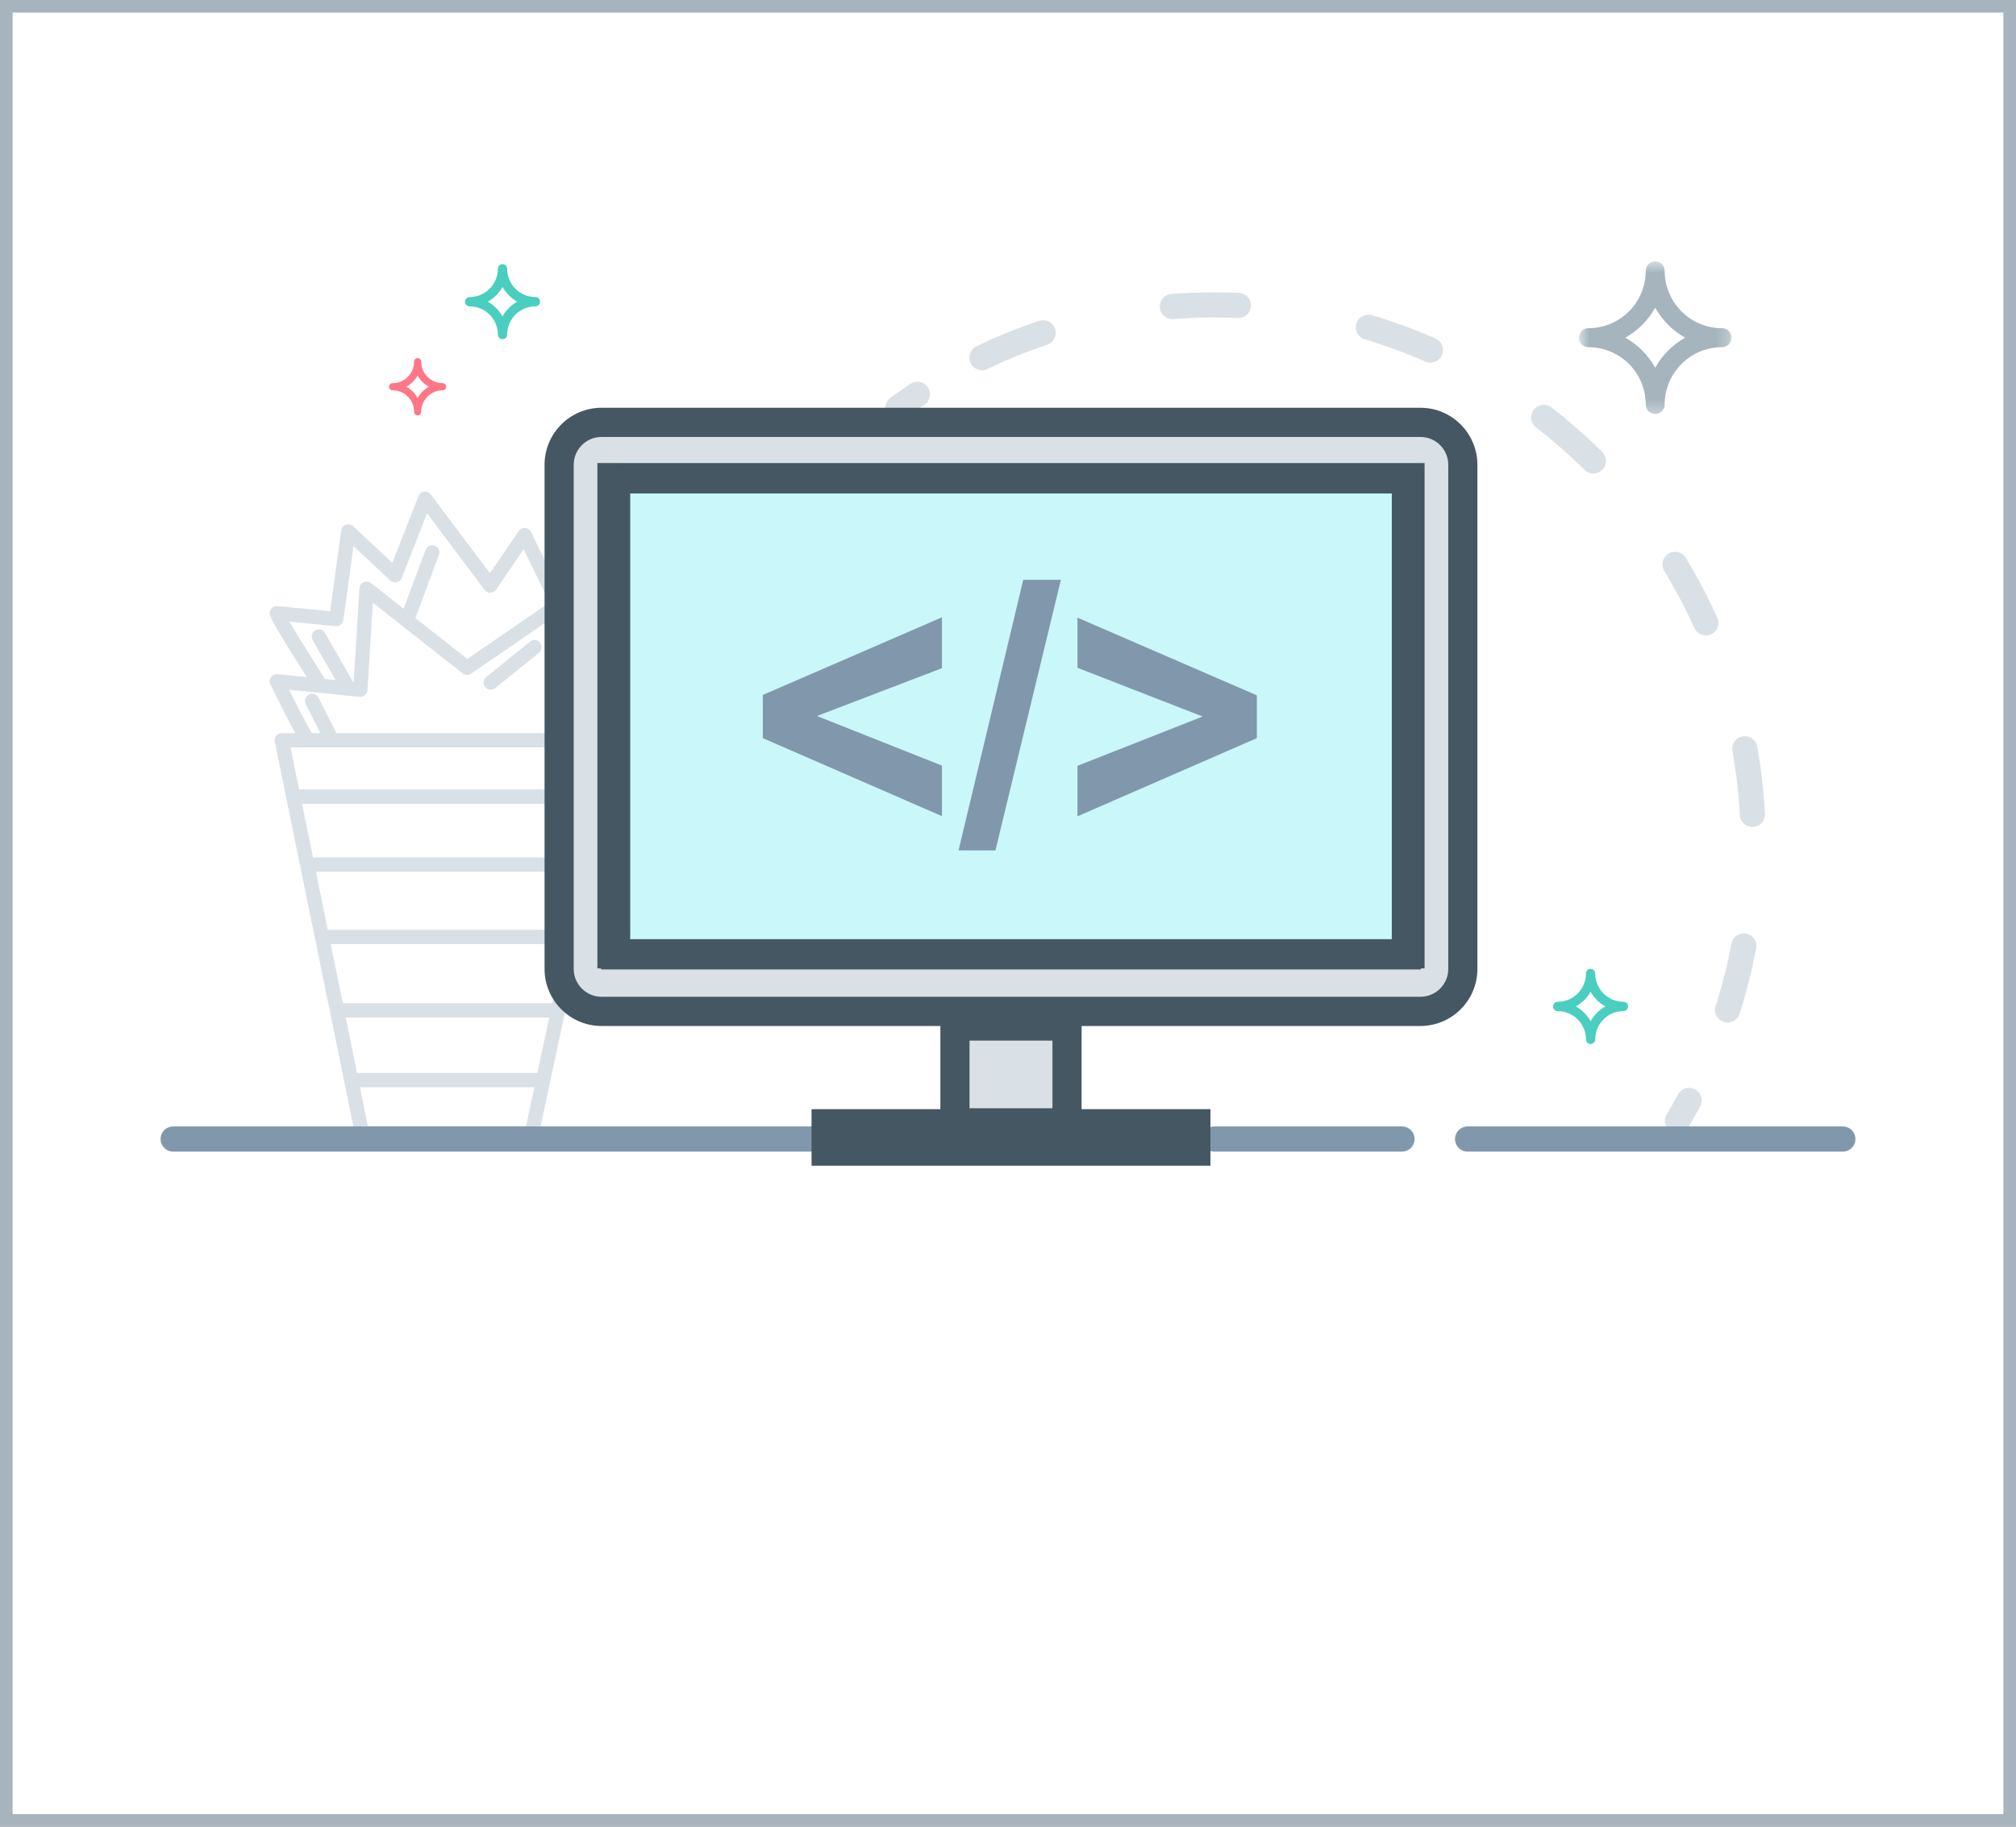 <?xml version="1.0" encoding="UTF-8" standalone="no"?>
<svg width="160px" height="145px" viewBox="0 0 160 145" version="1.1" xmlns="http://www.w3.org/2000/svg" xmlns:xlink="http://www.w3.org/1999/xlink">
    <rect x="0" y="0" width="160" height="145" fill="#333333" stroke="none"/>
    <!-- Generator: Sketch 3.6.1 (26313) - http://www.bohemiancoding.com/sketch -->
    <title>tag1</title>
    <desc>Created with Sketch.</desc>
    <defs>
        <path id="path-1" d="M12.75,0.566 L0.649,0.566 L0.649,12.684 L12.75,12.684 L12.75,0.566 L12.75,0.566 Z"></path>
        <path id="path-3" d="M0,72.352 L134,72.352 L134,0.566 L0,0.566 L0,72.352 Z"></path>
    </defs>
    <g id="Page-1" stroke="none" stroke-width="1" fill="none" fill-rule="evenodd">
        <g id="12_matchmaking" transform="translate(-17, -167)">
            <g id="tag1" transform="translate(17, 167)">
                <rect id="Rectangle-487" stroke="#A7B4BE" stroke-width="2" fill="#FFFFFF" x="0" y="0" width="160" height="145"></rect>
                <g id="Page-1" transform="translate(13, 20)">
                    <g id="Group-30" transform="translate(0, 0.18)">
                        <path d="M33.38,33.585 L33.201,33.596 L33.561,28.111 C33.582,27.798 33.344,27.527 33.032,27.507 C32.726,27.486 32.45,27.724 32.43,28.037 L32.059,33.665 L31.743,33.686 L31.293,28.204 C31.276,28.003 31.153,27.825 30.972,27.738 C30.789,27.651 30.574,27.668 30.408,27.783 L24.09,32.126 L19.968,28.878 L21.834,23.87 C21.944,23.576 21.794,23.25 21.501,23.139 C21.207,23.031 20.882,23.179 20.772,23.473 L19.034,28.141 L16.445,26.101 C16.279,25.97 16.055,25.943 15.863,26.029 C15.671,26.115 15.542,26.301 15.529,26.512 L15.07,33.945 L15.012,33.939 L12.796,30.063 C12.64,29.791 12.294,29.697 12.022,29.853 C11.749,30.009 11.656,30.356 11.812,30.627 L13.623,33.797 L12.787,33.713 C11.709,32.016 10.573,30.195 9.96,29.16 C10.969,29.257 12.526,29.414 13.629,29.526 C13.933,29.556 14.205,29.342 14.247,29.039 L15.055,23.166 L17.975,25.897 C18.112,26.026 18.305,26.078 18.488,26.036 C18.671,25.994 18.822,25.864 18.89,25.69 L20.894,20.566 L25.456,26.64 C25.566,26.787 25.739,26.879 25.922,26.867 C26.105,26.862 26.274,26.77 26.378,26.618 L28.555,23.416 L30.111,26.618 C30.225,26.851 30.483,26.98 30.734,26.926 L34.605,26.133 L33.38,33.585 L33.38,33.585 Z M33.476,38.013 L32.485,38.013 L33.513,35.688 C33.641,35.401 33.511,35.065 33.224,34.939 C32.937,34.811 32.604,34.941 32.477,35.227 L31.245,38.013 L13.698,38.013 C13.697,38.011 13.697,38.009 13.696,38.006 L12.278,35.201 C12.137,34.922 11.797,34.808 11.516,34.951 C11.237,35.092 11.125,35.434 11.266,35.714 L12.428,38.013 L11.747,38.013 C11.443,37.521 10.692,36.077 9.938,34.564 L15.541,35.135 C15.697,35.151 15.848,35.103 15.965,35.003 C16.084,34.904 16.154,34.76 16.165,34.605 L16.594,27.663 L23.717,33.278 C23.911,33.43 24.182,33.439 24.387,33.299 L30.242,29.274 L30.658,34.333 C30.684,34.641 30.952,34.878 31.258,34.853 L33.525,34.714 C33.593,34.761 33.668,34.797 33.754,34.811 C33.784,34.815 33.816,34.818 33.846,34.818 C33.988,34.818 34.12,34.763 34.221,34.672 L34.97,34.626 L33.476,38.013 L33.476,38.013 Z M34.451,42.486 L10.74,42.486 L10.058,39.149 L33.844,39.149 L33.845,39.149 L33.847,39.149 L35.164,39.149 L34.451,42.486 L34.451,42.486 Z M28.745,69.23 L16.204,69.23 L15.569,66.125 L29.408,66.125 L28.745,69.23 L28.745,69.23 Z M29.65,64.989 L15.338,64.989 L14.438,60.59 L30.589,60.59 L29.65,64.989 L29.65,64.989 Z M30.831,59.455 L14.206,59.455 L13.247,54.758 L31.834,54.758 L30.831,59.455 L30.831,59.455 Z M32.076,53.621 L13.014,53.621 L12.074,49.018 L33.058,49.018 L32.076,53.621 L32.076,53.621 Z M33.301,47.882 L11.842,47.882 L10.971,43.622 L34.209,43.622 L33.301,47.882 L33.301,47.882 Z M35.691,25.002 C35.557,24.871 35.367,24.816 35.185,24.855 L30.938,25.725 L29.146,22.039 C29.059,21.856 28.88,21.735 28.678,21.721 C28.479,21.71 28.283,21.8 28.169,21.968 L25.886,25.324 L21.189,19.07 C21.065,18.905 20.866,18.82 20.659,18.849 C20.457,18.877 20.283,19.013 20.209,19.205 L18.139,24.496 L15.03,21.588 C14.874,21.443 14.652,21.398 14.452,21.468 C14.253,21.539 14.109,21.715 14.08,21.926 L13.199,28.341 C11.487,28.167 9.135,27.932 8.973,27.932 C8.767,27.932 8.571,28.047 8.471,28.229 C8.28,28.579 8.237,28.661 11.35,33.567 L9.031,33.33 C8.824,33.312 8.626,33.402 8.508,33.571 C8.391,33.742 8.373,33.962 8.464,34.147 C9.426,36.104 10.028,37.288 10.434,38.013 L9.363,38.013 C9.192,38.013 9.032,38.091 8.924,38.223 C8.816,38.355 8.773,38.529 8.807,38.696 L15.185,69.911 C15.239,70.176 15.472,70.366 15.741,70.366 L29.204,70.366 C29.472,70.366 29.703,70.178 29.758,69.916 L36.419,38.699 C36.455,38.533 36.414,38.357 36.306,38.224 C36.199,38.091 36.036,38.013 35.865,38.013 L34.716,38.013 L36.384,34.232 C36.464,34.05 36.443,33.841 36.33,33.677 C36.217,33.515 36.018,33.422 35.831,33.436 L34.541,33.514 L35.857,25.504 C35.887,25.32 35.826,25.132 35.691,25.002 L35.691,25.002 Z" id="Fill-1" fill="#D9E1E6"></path>
                        <path d="M29.061,30.756 L25.588,33.56 C25.345,33.756 25.307,34.114 25.504,34.358 C25.616,34.498 25.78,34.57 25.945,34.57 C26.069,34.57 26.195,34.529 26.301,34.443 L29.773,31.64 C30.016,31.443 30.055,31.085 29.858,30.841 C29.662,30.598 29.306,30.558 29.061,30.756" id="Fill-3" fill="#D9E1E6"></path>
                        <path d="M120.136,68.793 C120.453,68.26 120.76,67.721 121.054,67.173" id="Stroke-5" stroke="#D9E1E6" stroke-width="2" stroke-linecap="round"></path>
                        <path d="M124.111,59.985 C125.436,55.852 126.151,51.445 126.151,46.87 C126.151,23.206 107.006,4.024 83.39,4.024 C76.069,4.024 69.179,5.866 63.156,9.114" id="Stroke-7" stroke="#D9E1E6" stroke-width="2" stroke-linecap="round" stroke-dasharray="5.245,10.49"></path>
                        <path d="M59.805,11.124 C59.288,11.467 58.778,11.822 58.277,12.186" id="Stroke-9" stroke="#D9E1E6" stroke-width="2" stroke-linecap="round"></path>
                        <path d="M102.733,56.808 C102.733,58.868 101.067,60.538 99.011,60.538 L34.989,60.538 C32.933,60.538 31.267,58.868 31.267,56.808 L31.267,18.022 C31.267,15.961 32.933,14.292 34.989,14.292 L99.011,14.292 C101.067,14.292 102.733,15.961 102.733,18.022 L102.733,56.808 Z" id="Fill-11" fill="#D9E1E6"></path>
                        <g id="Group-15" transform="translate(111.667, 0)">
                            <mask id="mask-2" fill="white">
                                <use xlink:href="#path-1"></use>
                            </mask>
                            <g id="Clip-14"></g>
                            <path d="M4.321,6.625 C5.321,6.07 6.147,5.241 6.7,4.239 C7.252,5.241 8.08,6.07 9.079,6.625 C8.08,7.18 7.252,8.009 6.7,9.012 C6.147,8.009 5.321,7.18 4.321,6.625 M5.949,11.933 C5.949,12.348 6.284,12.684 6.698,12.684 C6.698,12.684 6.698,12.683 6.7,12.683 C6.701,12.683 6.702,12.684 6.702,12.684 C7.115,12.684 7.451,12.348 7.451,11.933 C7.451,11.924 7.45,11.916 7.45,11.907 C7.464,9.429 9.458,7.419 11.924,7.378 C11.95,7.379 11.976,7.383 12,7.383 C12.414,7.383 12.75,7.045 12.75,6.631 L12.75,6.625 L12.75,6.619 C12.75,6.205 12.414,5.868 12,5.868 C11.976,5.868 11.95,5.871 11.924,5.872 C9.458,5.831 7.465,3.82 7.45,1.342 C7.45,1.333 7.451,1.326 7.451,1.317 C7.451,0.902 7.115,0.566 6.702,0.566 C6.702,0.566 6.701,0.567 6.7,0.567 C6.698,0.567 6.698,0.566 6.698,0.566 C6.284,0.566 5.949,0.902 5.949,1.317 C5.949,1.326 5.949,1.333 5.949,1.342 C5.936,3.82 3.941,5.831 1.476,5.872 C1.451,5.871 1.424,5.868 1.399,5.868 C0.985,5.868 0.649,6.205 0.649,6.619 C0.649,6.621 0.65,6.623 0.65,6.625 C0.65,6.627 0.649,6.629 0.649,6.631 C0.649,7.045 0.985,7.383 1.399,7.383 C1.424,7.383 1.451,7.379 1.476,7.378 C3.941,7.419 5.934,9.429 5.949,11.907 C5.949,11.916 5.949,11.924 5.949,11.933" id="Fill-13" fill="#A5B4BD" mask="url(#mask-2)"></path>
                        </g>
                        <path d="M0.744,70.234 L52.856,70.234" id="Stroke-16" stroke="#8198AC" stroke-width="2" stroke-linecap="round"></path>
                        <path d="M83.378,70.234 L98.267,70.234" id="Stroke-18" stroke="#8198AC" stroke-width="2" stroke-linecap="round"></path>
                        <path d="M103.478,70.234 L133.256,70.234" id="Stroke-20" stroke="#8198AC" stroke-width="2" stroke-linecap="round"></path>
                        <path d="M25.713,3.767 C26.204,3.494 26.611,3.087 26.883,2.594 C27.155,3.087 27.562,3.494 28.054,3.767 C27.562,4.04 27.155,4.448 26.883,4.941 C26.611,4.448 26.204,4.04 25.713,3.767 M26.513,6.379 C26.513,6.582 26.679,6.748 26.882,6.748 C26.883,6.748 26.883,6.747 26.883,6.747 C26.883,6.747 26.884,6.748 26.884,6.748 C27.087,6.748 27.252,6.582 27.252,6.379 L27.252,6.366 C27.259,5.147 28.241,4.158 29.452,4.138 C29.466,4.139 29.479,4.14 29.49,4.14 C29.694,4.14 29.859,3.974 29.859,3.771 L29.859,3.767 L29.859,3.764 C29.859,3.561 29.694,3.395 29.49,3.395 C29.479,3.395 29.466,3.397 29.452,3.397 C28.241,3.377 27.259,2.388 27.252,1.169 L27.252,1.157 C27.252,0.953 27.087,0.788 26.884,0.788 L26.883,0.788 L26.882,0.788 C26.679,0.788 26.513,0.953 26.513,1.157 C26.513,1.161 26.514,1.165 26.514,1.169 C26.507,2.388 25.526,3.377 24.314,3.397 C24.301,3.397 24.288,3.395 24.275,3.395 C24.072,3.395 23.906,3.561 23.906,3.764 C23.906,3.766 23.907,3.767 23.907,3.767 C23.907,3.769 23.906,3.77 23.906,3.771 C23.906,3.974 24.072,4.14 24.275,4.14 C24.288,4.14 24.301,4.139 24.314,4.138 C25.526,4.158 26.506,5.147 26.514,6.366 C26.514,6.37 26.513,6.374 26.513,6.379" id="Fill-22" fill="#4ACEBF"></path>
                        <path d="M19.255,10.518 C19.63,10.309 19.939,9.999 20.146,9.623 C20.354,9.999 20.664,10.309 21.039,10.518 C20.664,10.726 20.354,11.036 20.146,11.412 C19.939,11.036 19.63,10.726 19.255,10.518 M19.865,12.508 C19.865,12.663 19.991,12.789 20.146,12.789 L20.146,12.789 L20.148,12.789 C20.302,12.789 20.428,12.663 20.428,12.508 L20.428,12.498 C20.434,11.569 21.181,10.815 22.105,10.8 C22.115,10.8 22.124,10.802 22.134,10.802 C22.289,10.802 22.415,10.675 22.415,10.521 L22.415,10.518 L22.415,10.516 C22.415,10.36 22.289,10.233 22.134,10.233 C22.124,10.233 22.115,10.235 22.105,10.235 C21.181,10.22 20.434,9.467 20.428,8.537 L20.428,8.528 C20.428,8.372 20.302,8.246 20.148,8.246 L20.146,8.246 L20.146,8.246 C19.991,8.246 19.865,8.372 19.865,8.528 C19.865,8.531 19.866,8.534 19.866,8.537 C19.86,9.467 19.112,10.22 18.188,10.235 C18.179,10.235 18.168,10.233 18.159,10.233 C18.005,10.233 17.878,10.36 17.878,10.515 C17.878,10.515 17.879,10.517 17.879,10.518 C17.879,10.518 17.878,10.519 17.878,10.521 C17.878,10.675 18.005,10.802 18.159,10.802 C18.168,10.802 18.179,10.8 18.188,10.8 C19.112,10.815 19.86,11.569 19.866,12.498 C19.866,12.501 19.865,12.504 19.865,12.508" id="Fill-24" fill="#FF7687"></path>
                        <mask id="mask-4" fill="white">
                            <use xlink:href="#path-3"></use>
                        </mask>
                        <g id="Clip-27"></g>
                        <path d="M36.478,55.316 L99.756,55.316 L99.756,16.53 L36.478,16.53 L36.478,55.316 Z" id="Fill-26" fill="#CAF7FA" mask="url(#mask-4)"></path>
                        <path d="M62.533,70.234 L71.467,70.234 L71.467,59.792 L62.533,59.792 L62.533,70.234 Z" id="Fill-28" fill="#D9E1E6" mask="url(#mask-4)"></path>
                        <path d="M112.069,59.709 C112.56,59.436 112.966,59.029 113.238,58.536 C113.511,59.029 113.917,59.436 114.409,59.709 C113.917,59.982 113.511,60.39 113.238,60.883 C112.966,60.39 112.56,59.982 112.069,59.709 M112.869,62.321 C112.869,62.524 113.034,62.69 113.237,62.69 C113.238,62.69 113.238,62.689 113.238,62.689 C113.239,62.689 113.24,62.69 113.24,62.69 C113.443,62.69 113.607,62.524 113.607,62.321 L113.607,62.308 C113.615,61.089 114.596,60.1 115.808,60.08 C115.821,60.081 115.834,60.082 115.846,60.082 C116.05,60.082 116.214,59.916 116.214,59.713 L116.214,59.709 L116.214,59.706 C116.214,59.504 116.05,59.337 115.846,59.337 C115.834,59.337 115.821,59.339 115.808,59.339 C114.596,59.319 113.615,58.33 113.607,57.111 L113.607,57.099 C113.607,56.895 113.443,56.73 113.24,56.73 L113.238,56.73 L113.237,56.73 C113.034,56.73 112.869,56.895 112.869,57.099 C112.869,57.103 112.87,57.107 112.87,57.111 C112.862,58.33 111.881,59.319 110.669,59.339 C110.656,59.339 110.643,59.337 110.63,59.337 C110.428,59.337 110.262,59.504 110.262,59.706 C110.262,59.708 110.263,59.709 110.263,59.709 C110.263,59.711 110.262,59.712 110.262,59.713 C110.262,59.916 110.428,60.082 110.63,60.082 C110.643,60.082 110.656,60.081 110.669,60.08 C111.881,60.1 112.862,61.089 112.87,62.308 C112.87,62.312 112.869,62.316 112.869,62.321" id="Fill-29" fill="#4ACEBF" mask="url(#mask-4)"></path>
                    </g>
                    <path d="M34.411,56.868 L100.062,56.868 L100.062,16.754 L34.411,16.754 L34.411,56.868 Z M36.725,54.551 L97.749,54.551 L97.749,19.073 L36.725,19.073 L36.725,54.551 Z" id="Fill-31" fill="#455763"></path>
                    <g id="Group-39" transform="translate(29.778, 12.114)">
                        <path d="M7.239,42.521 L67.682,42.521 L67.682,7.06 L7.239,7.06 L7.239,42.521 Z M69.993,44.84 L4.925,44.84 L4.925,4.741 L69.995,4.741 L69.995,44.84 L69.993,44.84 Z M4.959,2.571 C3.745,2.571 2.755,3.561 2.755,4.778 L2.755,44.801 C2.755,46.017 3.745,47.007 4.959,47.007 L69.958,47.007 C71.173,47.007 72.163,46.017 72.163,44.801 L72.163,4.778 C72.163,3.561 71.173,2.571 69.958,2.571 L4.959,2.571 Z M69.958,49.326 L4.959,49.326 C2.467,49.326 0.441,47.295 0.441,44.801 L0.441,4.778 C0.441,2.284 2.467,0.254 4.959,0.254 L69.958,0.254 C72.449,0.254 74.476,2.284 74.476,4.778 L74.476,44.801 C74.476,47.295 72.449,49.326 69.958,49.326 L69.958,49.326 Z" id="Fill-32" fill="#455763"></path>
                        <path d="M31.855,58.174 L43.063,58.174 L43.063,48.169 L31.855,48.169 L31.855,58.174 Z M34.169,55.856 L40.749,55.856 L40.749,50.487 L34.169,50.487 L34.169,55.856 Z" id="Fill-34" fill="#455763"></path>
                        <path d="M21.63,60.417 L53.289,60.417 L53.289,55.929 L21.63,55.929 L21.63,60.417 Z" id="Fill-35" fill="#455763"></path>
                        <path d="M31.981,16.886 L17.761,23.05 L17.761,26.478 L31.981,32.67 L31.981,28.659 L22.062,24.722 L31.981,20.924 L31.981,16.886 Z" id="Fill-36" fill="#8198AC"></path>
                        <path d="M41.42,13.909 L38.432,13.909 L33.297,35.389 L36.225,35.389 L41.42,13.909 Z" id="Fill-37" fill="#8198AC"></path>
                        <path d="M42.736,16.914 L42.736,20.896 L52.67,24.762 L42.736,28.674 L42.736,32.684 L56.972,26.478 L56.972,23.079 L42.736,16.914 Z" id="Fill-38" fill="#8198AC"></path>
                    </g>
                </g>
            </g>
        </g>
    </g>
</svg>